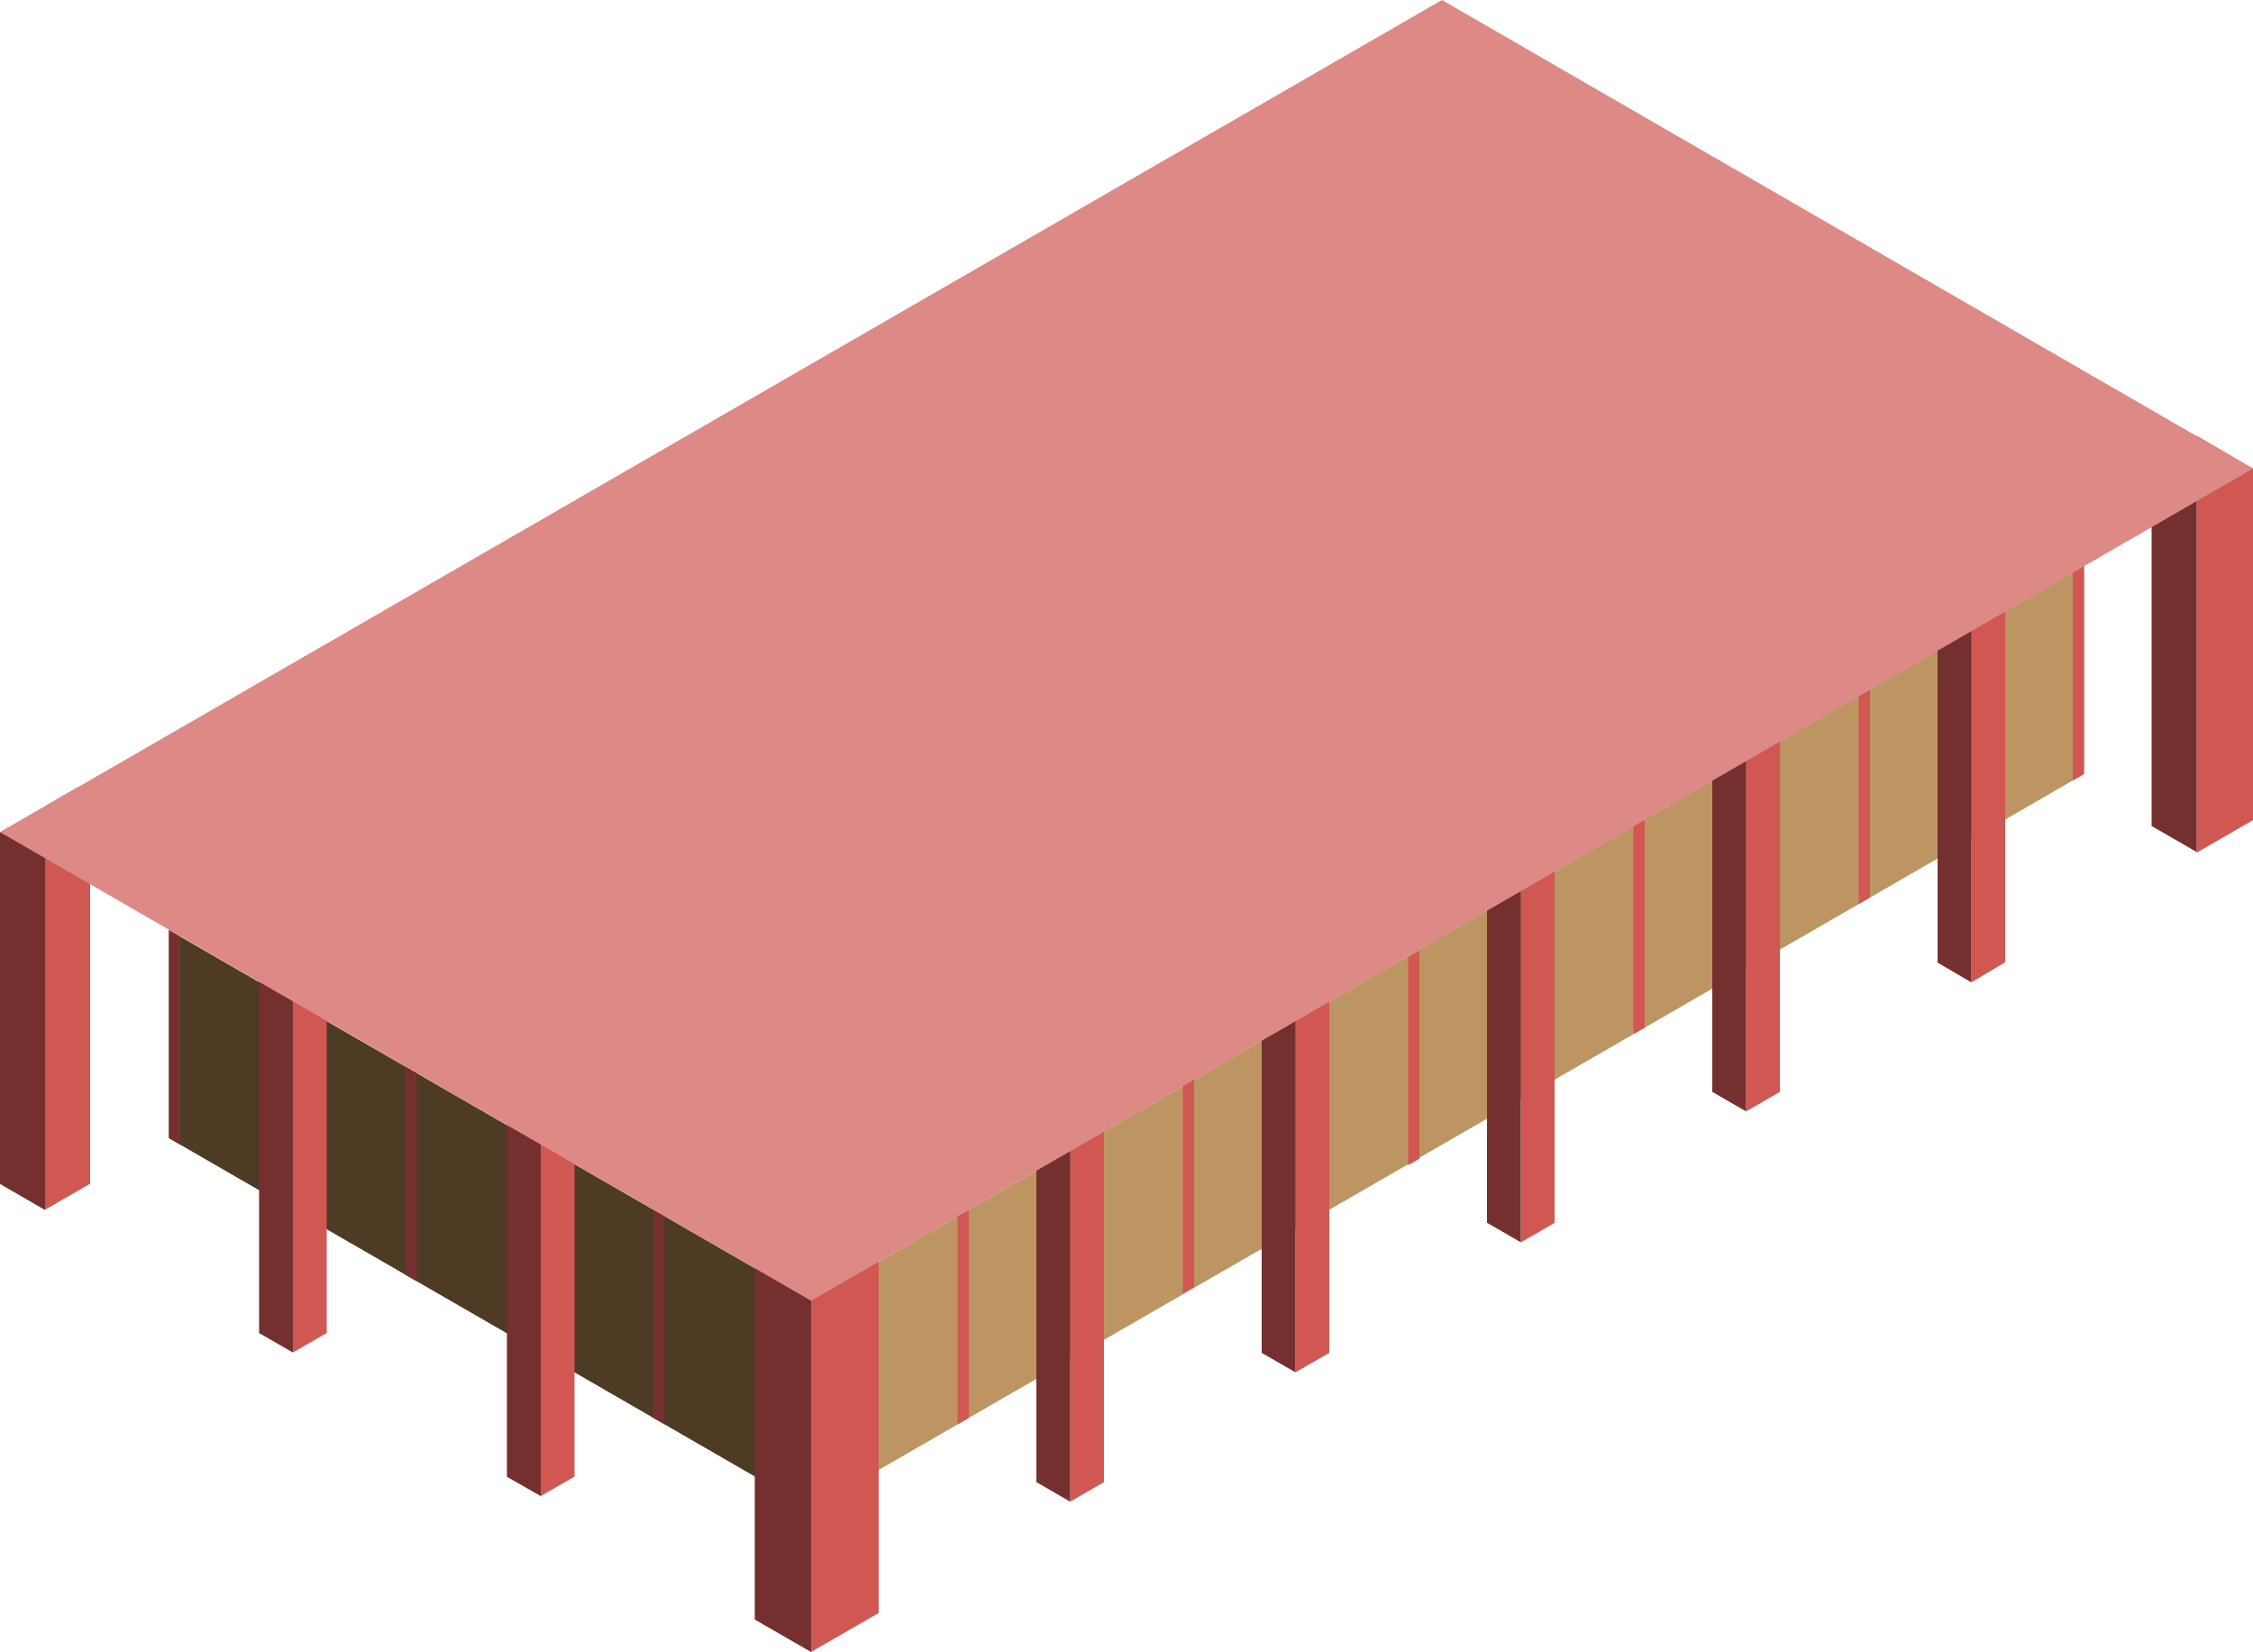 <svg id="Layer_1" data-name="Layer 1" xmlns="http://www.w3.org/2000/svg" viewBox="0 0 250 183.3">
  <defs>
    <style>
      .window-L-prim {
        fill: #4e3b24;
      }

      .window-R-prim {
        fill: #bc9563;
      }

      .exterior-L-prim {
        fill: #74302f;
      }

      .exterior-R-prim {
        fill: #d15752;
      }

      .cls-1 {
        fill: #dc8986;
      }

      .top-prim {
        fill: #dd8986;
      }
    </style>
  </defs>
  <title>Artboard 16</title>
  <g id="root">
    <path id="Base-Window-Right" class="window-L-prim" d="M18.75,126.29V103.2L90,144.33v23.1Z"/>
    <path id="Base-Window-Left" class="window-R-prim" d="M90,167.43,231.25,85.88V62.78L90,144.33Z"/>
    <path id="Path" class="exterior-L-prim" d="M5,89.49,0,92.37v39l5,2.89Z"/>
    <path id="Path-2" class="exterior-R-prim" d="M243.75,48.35,250,52V91l-6.25,3.61Z"/>
    <path id="Path-3" class="exterior-R-prim" d="M218.75,67.11,222.5,65v41.77L218.75,109Z"/>
    <path id="Path-4" class="exterior-R-prim" d="M193.75,81.46l3.75-2.08v41.77l-3.75,2.17Z"/>
    <path id="Path-5" class="exterior-R-prim" d="M168.75,96l3.75-2.08v41.77l-3.75,2.17Z"/>
    <path id="Path-6" class="exterior-R-prim" d="M143.75,110.41l3.75-2.07v41.77l-3.75,2.16Z"/>
    <path id="Path-7" class="exterior-R-prim" d="M118.75,124.76l3.75-2.08v41.77l-3.75,2.17Z"/>
    <path id="Path-8" class="exterior-L-prim" d="M90,141.45l-6.25-3.61V179.7L90,183.3Z"/>
    <path id="Path-9" class="exterior-L-prim" d="M60,124.13,56.25,122v41.86L60,166Z"/>
    <path id="Path-10" class="exterior-L-prim" d="M32.5,108.22l-3.75-2.17v41.86l3.75,2.16Z"/>
    <path id="Path-11" class="exterior-R-prim" d="M5,134.23l5-2.89V95.26L5,92.37Z"/>
    <path id="Path-12" class="exterior-L-prim" d="M243.75,94.54l-5-2.89V55.57l5-2.89Z"/>
    <path id="Path-13" class="exterior-L-prim" d="M218.75,109,215,106.81V69.28l3.75-2.17Z"/>
    <path id="Path-14" class="exterior-L-prim" d="M193.75,123.32,190,121.15V83.62l3.75-2.16Z"/>
    <path id="Path-15" class="exterior-L-prim" d="M168.75,137.84,165,135.67V98.15L168.75,96Z"/>
    <path id="Path-16" class="exterior-L-prim" d="M143.75,152.27,140,150.11V112.58l3.75-2.17Z"/>
    <path id="Path-17" class="exterior-L-prim" d="M118.75,166.62,115,164.45V126.93l3.75-2.17Z"/>
    <path id="Path-18" class="exterior-R-prim" d="M90,183.3l7.5-4.33V137.12L90,141.45Z"/>
    <path id="Path-19" class="exterior-R-prim" d="M60,166l3.75-2.16V126.29L60,124.13Z"/>
    <path id="Path-20" class="exterior-R-prim" d="M32.5,150.07l3.75-2.16V110.38l-3.75-2.16Z"/>
    <path id="Path-21" class="exterior-R-prim" d="M181.25,114.74l1.25-.72V90.93l-1.25.72Z"/>
    <path id="Path-22" class="exterior-R-prim" d="M131.25,143.51l1.25-.72v-23.1l-1.25.73Z"/>
    <path id="Path-23" class="exterior-R-prim" d="M156.25,129.28l1.25-.72v-23.1l-1.25.73Z"/>
    <path id="Path-24" class="exterior-R-prim" d="M106.25,158.05l1.25-.73V134.23l-1.25.72Z"/>
    <path id="Path-25" class="exterior-L-prim" d="M73.75,158.05l-1.25-.73V134.23l1.25.72Z"/>
    <path id="Path-26" class="exterior-L-prim" d="M46.25,142.17,45,141.45v-23.1l1.25.72Z"/>
    <path id="Path-27" class="exterior-L-prim" d="M20,127l-1.25-.72V103.2l1.25.72Z"/>
    <path id="Path-28" class="exterior-R-prim" d="M206.25,100.31l1.25-.72V76.49l-1.25.73Z"/>
    <path id="Path-29" class="exterior-R-prim" d="M230,86.6l1.25-.72V62.78L230,63.5Z"/>
    <g id="Group-2">
      <path id="Path-30" class="cls-1" d="M83.75,130.56,63.75,119,60,121.18l23.75,13.71Z"/>
      <path id="Path-31" class="cls-1" d="M56.25,114.69l-20-11.55-3.75,2.17L56.25,119Z"/>
      <path id="Path-32" class="cls-1" d="M28.75,98.81l-20-11.55L5,89.43l23.75,13.71Z"/>
    </g>
    <g id="Group-3">
      <path id="Path-33" class="cls-1" d="M97.5,129.9,115,119.8l3.75,2.16L97.5,134.23Z"/>
      <path id="Path-34" class="cls-1" d="M122.5,115.47,140,105.36l3.75,2.17L122.5,119.8Z"/>
      <path id="Path-35" class="cls-1" d="M147.5,101,165,90.93l3.75,2.16L147.5,105.36Z"/>
      <path id="Path-36" class="cls-1" d="M172.5,86.6,190,76.49l3.75,2.17L172.5,90.93Z"/>
      <path id="Path-37" class="cls-1" d="M197.5,72.16,215,62.06l3.75,2.17L197.5,76.49Z"/>
      <path id="Path-38" class="cls-1" d="M222.5,57.73,240,47.63l3.75,2.16L222.5,62.06Z"/>
    </g>
    <path id="anchor_0_144.33_250" class="top-prim" d="M90,144.33l-90-52L160,0l90,52Z"/>
  </g>
</svg>
